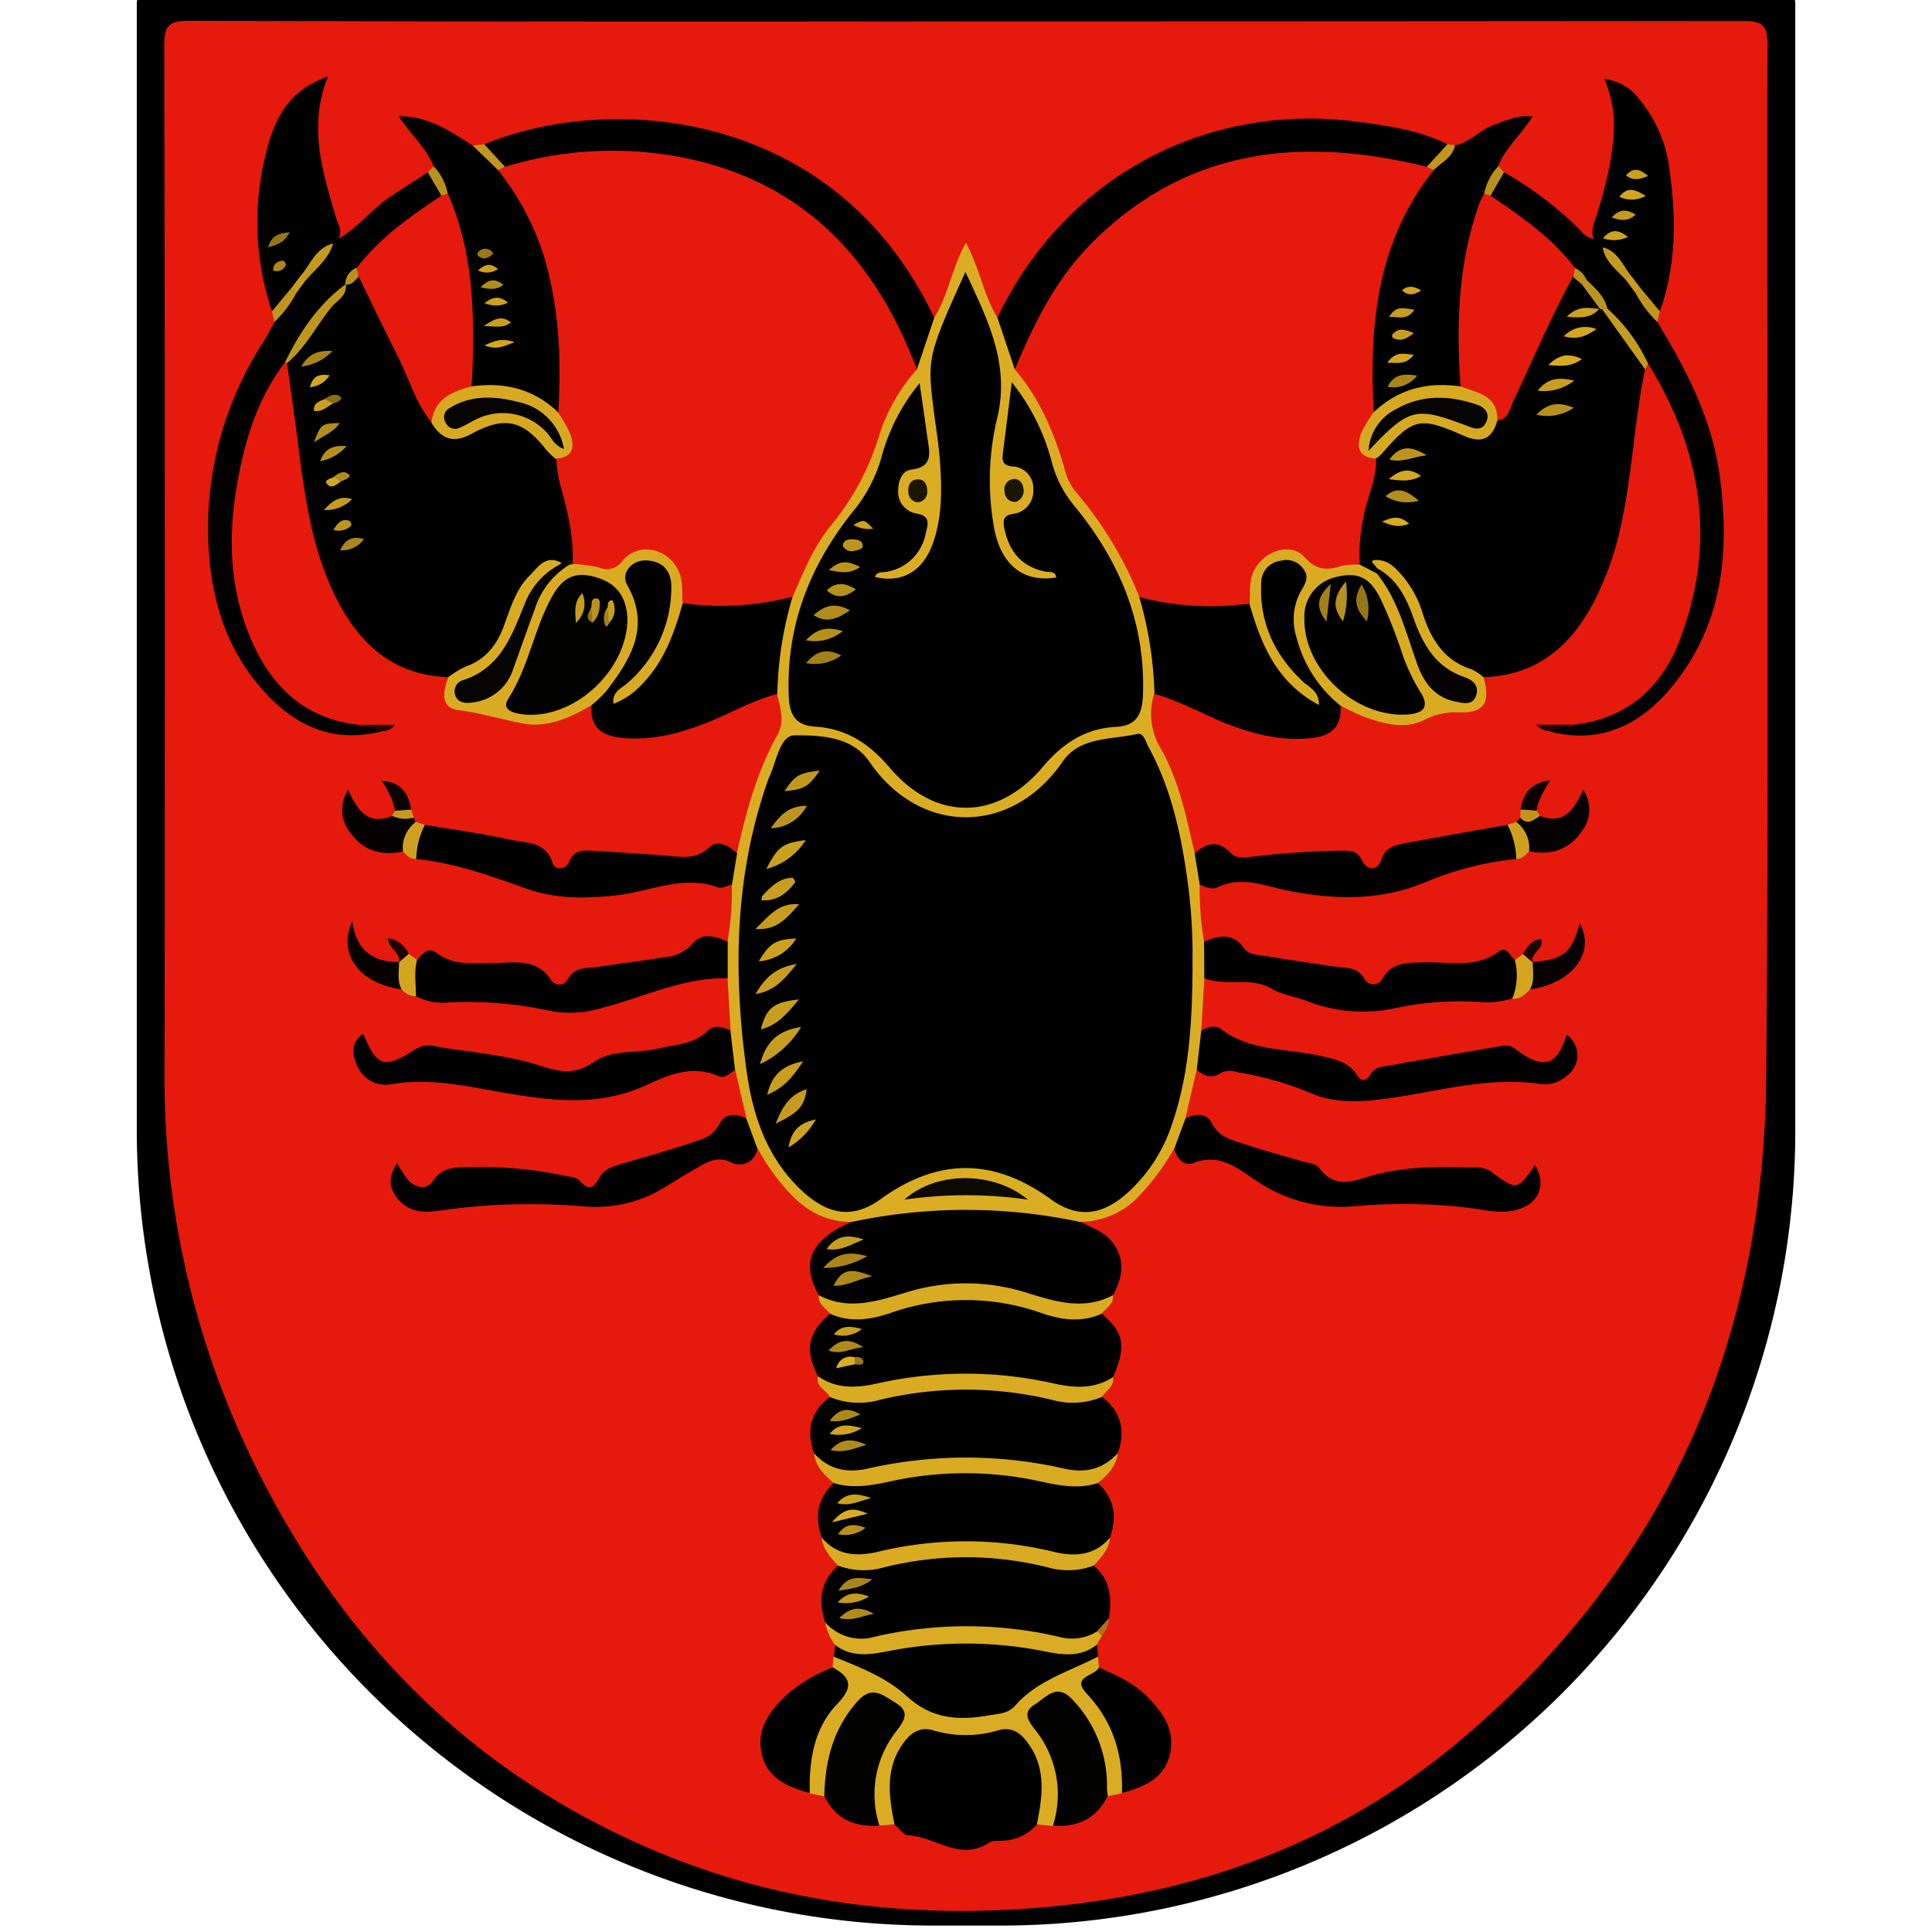 <svg id="Layer_1" data-name="Layer 1" xmlns="http://www.w3.org/2000/svg" viewBox="0 0 300 300"><defs><style>.cls-1{fill:#e5190c;}.cls-2{fill:#dbad23;}.cls-3{fill:#010000;}.cls-4{fill:#daac23;}.cls-5{fill:#d9ab22;}.cls-6{fill:#010100;}.cls-7{fill:#d8ab22;}.cls-8{fill:#d9ac23;}.cls-9{fill:#050100;}.cls-10{fill:#040100;}.cls-11{fill:#060100;}.cls-12{fill:#be971e;}.cls-13{fill:#d4a521;}.cls-14{fill:#c59c1f;}.cls-15{fill:#cfa020;}.cls-16{fill:#0a0100;}.cls-17{fill:#c1941e;}.cls-18{fill:#c0961e;}.cls-19{fill:#b8911d;}.cls-20{fill:#1c0602;}.cls-21{fill:#c4941e;}.cls-22{fill:#c5991f;}.cls-23{fill:#260402;}.cls-24{fill:#b07118;}.cls-25{fill:#d7a922;}.cls-26{fill:#050401;}.cls-27{fill:#b38d1c;}.cls-28{fill:#a8851b;}.cls-29{fill:#aa861b;}.cls-30{fill:#b6901d;}.cls-31{fill:#c49b1f;}.cls-32{fill:#c99f20;}.cls-33{fill:#bd961e;}.cls-34{fill:#d1a621;}.cls-35{fill:#ba911d;}.cls-36{fill:#b18c1c;}.cls-37{fill:#d0a521;}.cls-38{fill:#8a6d16;}.cls-39{fill:#040301;}.cls-40{fill:#bd951e;}.cls-41{fill:#c89e20;}.cls-42{fill:#b7911d;}.cls-43{fill:#bc951e;}.cls-44{fill:#b48f1d;}.cls-45{fill:#d7aa22;}.cls-46{fill:#d5a822;}.cls-47{fill:#d2a621;}.cls-48{fill:#cba120;}.cls-49{fill:#ba901d;}.cls-50{fill:#0b0902;}.cls-51{fill:#1b1504;}.cls-52{fill:#a9851b;}.cls-53{fill:#ad891c;}.cls-54{fill:#ae8a1c;}.cls-55{fill:#daad23;}.cls-56{fill:#957618;}.cls-57{fill:#af8a1c;}.cls-58{fill:#d0a421;}.cls-59{fill:#c79d20;}.cls-60{fill:#cea321;}.cls-61{fill:#b28d1c;}.cls-62{fill:#ca9f20;}.cls-63{fill:#987918;}.cls-64{fill:#cca120;}.cls-65{fill:#caa020;}.cls-66{fill:#a9861b;}.cls-67{fill:#c2991f;}.cls-68{fill:#c69d1f;}.cls-69{fill:#c39a1f;}.cls-70{fill:#c69d20;}.cls-71{fill:#967618;}.cls-72{fill:#ab871b;}.cls-73{fill:#cca220;}.cls-74{fill:#c49a1f;}.cls-75{fill:#c79e20;}.cls-76{fill:#a3811a;}.cls-77{fill:#a2801a;}.cls-78{fill:#967718;}.cls-79{fill:#c79d1f;}.cls-80{fill:#b9921d;}.cls-81{fill:#927317;}</style></defs><path d="M22.23-.6H277.77a1,1,0,0,1,1,1V175.65A123.39,123.39,0,0,1,155.37,299H144.86A123.62,123.62,0,0,1,21.24,175.42V.4a1,1,0,0,1,1-1Z"/><path class="cls-1" d="M149.9,3.32q60.43,0,120.85-.06c2.83,0,3.7.62,3.69,3.61-.1,53.45.26,106.92-.18,160.37-.33,41.79-16,77-48.49,103.81-18.38,15.18-39.93,23-63.62,25.11C141,298,120.56,295.49,101,287.09c-29.53-12.69-50-34.53-63.26-63.47a135.47,135.47,0,0,1-12.19-57.18Q25.66,86.73,25.51,7c0-3.15.86-3.77,3.87-3.77Q89.64,3.42,149.9,3.32Z"/><path d="M69.62,105.15c-8.49-.3-13.79-5.09-17.43-12.3-4-8-5-16.76-6.11-25.47-.48-3.67-1-7.33-1.52-11,0-1.92,1.24-3.32,2.38-4.64,2.13-2.44,3.92-5.13,5.83-7.73a2.2,2.2,0,0,1,.64-.65c.89-.31,1.57-1.16,2.63-1,1.71.39,2.19,1.86,2.78,3.21,2.61,5.92,5.77,11.59,8,17.67.22.59.8,1,1.08,1.57.57,2,1.86,2.92,3.76,1.9,7.17-3.84,11.54-1.62,15.4,4.33,1.7,5.18,4.12,10.25,2.59,16a2.51,2.51,0,0,1-.52.91,2.26,2.26,0,0,1-1.39.53C84,88,82.37,89.75,80.28,94.75c-.89,2.13-1.51,4.42-3,6.21A10.59,10.59,0,0,1,69.62,105.15Z"/><path d="M255.44,57.35c-1.75,8.39-2,17-4,25.37a46.7,46.7,0,0,1-3.92,10.7c-3.63,6.94-8.92,11.48-17.14,11.73a11.07,11.07,0,0,1-9.24-6.84c-1.17-2.68-2-5.53-3.78-7.93-.9-1.19-1.81-1.69-3.21-1a2.45,2.45,0,0,1-1,.19c-1.23-.27-2.39-.63-2.83-2-1.57-5.84.69-11.09,2.52-16.4,2.39-3.65,5.08-6.77,10.09-6.33a11.37,11.37,0,0,1,3.9,1.21c3.35,1.55,3.35,1.55,5.15-1.54a7.56,7.56,0,0,0,1.87-3.26c2.32-5.58,5.23-10.89,7.61-16.45.51-1.17,1.18-2.29,2.67-2.45.9,0,1.45.68,2.1,1.15.92,1.33,2.85,2.17,2.09,4.32a1.64,1.64,0,0,1-1.11.52,1.58,1.58,0,0,0,1.09-.51,1.39,1.39,0,0,1,.84-.21C252.07,50.34,254.65,53.27,255.44,57.35Z"/><path class="cls-2" d="M145.08,49.31c2.17-3.48,2.73-7.67,4.9-11.63,2.16,4,2.74,8.14,4.9,11.63,1.87.15,2.3,1.62,2.68,3,.32,1.21.33,2.5,1,3.59a49.31,49.31,0,0,1,8.3,16.73c.57,2.11,2.18,3.61,3.41,5.33,3.27,4.59,6.63,9.13,7.76,14.84,2,3.63,2.11,7.66,2.54,11.63a3,3,0,0,1-1.34,3.28,10.43,10.43,0,0,0,1,8.51c2.86,5,4,10.67,5.28,16.25,2.17,1.3,1.71,3,.78,4.83a46.32,46.32,0,0,0,.68,8.88c1.93,1.87,1.9,3.76.05,5.67-.16,2.72-.32,5.43-.49,8.15,1.69,2.68,1.57,3.75-.7,6.07-.58,2.52-1.17,5-1.75,7.56,1,2.13.78,3.82-1.72,4.66a37.59,37.59,0,0,1-5.69,7.64,12.58,12.58,0,0,1-8.85,3.79c-1,1.32-2.38,1.15-3.77,1-2.11-.28-4.22-.56-6.3-.92-7.25-1.28-14.37-.11-21.52.86-1.48.21-3,.51-4.09-.91-5.92-.06-9.41-3.85-12.51-8.2-.74-1-1.36-2.15-2-3.22-2.49-.85-2.71-2.54-1.72-4.67-.58-2.52-1.17-5.05-1.75-7.57-2.26-2.31-2.39-3.37-.71-6.06l-.48-8.15c-1.84-1.91-1.87-3.79,0-5.67a47.13,47.13,0,0,0,.67-8.88c-.91-1.8-1.38-3.54.79-4.84,1.4-6.43,3.14-12.73,6.37-18.54,1.07-2,.32-4.14-.13-6.21a3,3,0,0,1-1.34-3.29c.43-4,.57-8,2.55-11.63,1.11-5.67,4.37-10.24,7.72-14.72A24.69,24.69,0,0,0,134,69.8c1.42-5.15,4.22-9.63,7.39-13.88.7-1.09.7-2.38,1-3.58C142.79,50.92,143.22,49.46,145.08,49.31Z"/><path d="M132.14,189.77a84.81,84.81,0,0,1,35.68,0c1.86.92,3.87,1.58,5.13,3.42,1.84,2.68,1.3,5.3-.13,7.92-2.18,2.65-5,2.82-8.1,2.21-5-1-9.72-2.95-14.9-2.91s-9.72,1.94-14.58,2.91c-3.08.61-5.92.44-8.1-2.21C124.33,196,125.82,192.58,132.14,189.77Z"/><path d="M171.05,204c3.49,2.91,3.88,5.05,1.79,9.81-2.43,3.36-5.91,2.81-9.24,2.28-5-.8-9.91-1.83-15-1.64a106.14,106.14,0,0,0-12.42,1.67c-3.31.51-6.81,1-9.17-2.42-2.08-4.12-1.56-6.79,1.88-9.7,1.62-1.42,3.46,0,5.18-.4,2.67-.59,5.33-1.22,8-2a28.55,28.55,0,0,1,15.87,0c3.92,1.07,7.82,2.6,12.05,1.81C170.38,203.34,170.74,203.7,171.05,204Z"/><path d="M123.06,92.67a58.08,58.08,0,0,0-2.37,15.09c-3.91,1-7.41,3.1-11.15,4.55-4.18,1.63-8.44,2.73-13,2.26-3.1-.33-5-1.68-4.68-5.08-.29-1.44.88-2.07,1.66-2.87A17,17,0,0,0,98,97a6.47,6.47,0,0,0-1-4.85,3.54,3.54,0,0,1,.3-4.9,3.76,3.76,0,0,1,4.36-1c1.8.76,3.33,1.77,3.45,4.09a21.17,21.17,0,0,1-4.88,14.21c2-2.08,3.35-5.48,4.45-9,.36-1.14.41-2.33,1.87-2.62,4.87-1.15,9.92-.11,14.78-1.3A1.72,1.72,0,0,1,123.06,92.67Z"/><path d="M179.27,107.76a59.38,59.38,0,0,0-2.37-15.09,1.74,1.74,0,0,1,1.8-1c4.84,1.17,9.85.18,14.68,1.26,1.4.26,1.66,1.31,2,2.53a23.25,23.25,0,0,0,4.55,9.2c-3-3.92-5.28-8.54-4.93-14.11a4.69,4.69,0,0,1,6.57-4.1c2.06,1,2.89,2.91,1.83,5-3,5.85-.57,10.55,2.91,15.1.72,1,2.21,1.47,1.84,3.08.23,3.39-1.66,4.73-4.74,5-4.55.45-8.8-.65-13-2.28C186.66,110.85,183.16,108.81,179.27,107.76Z"/><path d="M171.12,216.91c3,2.3,3.65,5.25,2.46,8.73-2.4,3.64-4.16,4.49-8.19,3.63a72.74,72.74,0,0,0-30.81,0c-4,.86-5.77,0-8.19-3.62-1.21-3.48-.55-6.44,2.45-8.73.15-.16.31-.43.46-.42,7,.27,13.71-2.13,20.68-2.07a69,69,0,0,1,10.35,1.13c2.8.45,5.59,1.15,8.47.77C169.66,216.21,170.5,216.11,171.12,216.91Z"/><path d="M225.94,22.57c2.34-.47,3.9-2.44,6.1-3.2,1.83-.63,3.59-1.56,5.92-1.28-1.75,2.84-4.2,4.84-5.33,7.71.09,2-1.18,3.6-1.5,5.47-.33,3.07-1.48,5.94-2,9A74.83,74.83,0,0,0,228,54.72c0,1.89.21,3.83-.88,5.55-.78.95-1.88.85-2.89.77a12.5,12.5,0,0,0-8.8,2.45c-.73.56-1.54,1.14-2.58.66a3.09,3.09,0,0,1-1.19-2.8c-.51-10.78.76-21.2,6.18-30.79a13.58,13.58,0,0,1,3.6-4.39A42.8,42.8,0,0,1,225.94,22.57Z"/><path d="M67.33,25.81c-1.16-2.87-3.54-4.92-5.43-7.77,4.74,0,8.08,2.39,11.5,4.57,2.09.62,3.47,2.23,5.07,3.55,4.26,3.73,6.1,8.85,7.65,14A59.88,59.88,0,0,1,88.29,60.9c-.06,1.15,0,2.36-1.1,3.18a2,2,0,0,1-2.31-.37A12.73,12.73,0,0,0,75.23,61a2.67,2.67,0,0,1-2.33-.65,4.67,4.67,0,0,1-.91-3,87.49,87.49,0,0,0-3.16-26.11C68.51,29.41,67.25,27.8,67.33,25.81Z"/><path d="M170.48,230.28c2.58,2.39,3,5.27,1.88,8.47-2.11,3.77-5.32,4.35-9.23,3.4a54.92,54.92,0,0,0-26.33,0c-3.91,1-7.11.32-9.22-3.43-1.07-3.2-.68-6.07,1.91-8.44,3-1.33,6.28-1.06,9.42-1.7,9-1.86,17.93-1.17,26.78.87C167.29,229.83,169.15,228.64,170.48,230.28Z"/><path d="M128.14,251.91c-1.11-3.34-.77-6.34,2-8.8,2.25-1.54,4.85-.41,7.31-1a51.14,51.14,0,0,1,26,.21c2.14.57,4.44-.76,6.39.82,2.66,2.2,2.83,5.11,2.33,8.2a8.18,8.18,0,0,1-2.07,3,6.35,6.35,0,0,1-5.66,1.17A75.75,75.75,0,0,0,144.84,254a57.83,57.83,0,0,0-9.07,1.42C132.17,256.16,129.81,255,128.14,251.91Z"/><path d="M157.57,57.32q-1.35-4-2.69-8C165.19,27.7,187,15.83,210.67,18.89c4.83.62,9.65,1.31,14.09,3.51,0,2.25-2,2.9-3.28,4.12-2,.93-4-.1-5.91-.41-13.63-2.12-26.68-1.26-38.39,7.11a46.36,46.36,0,0,0-16.3,20.35C160.24,55.12,160,57.25,157.57,57.32Z"/><path d="M145.08,49.31l-2.69,8c-2.69-.21-2.78-2.62-3.54-4.34a45.63,45.63,0,0,0-25-24.61c-10.07-4.17-20.5-3.82-31-2-1.43.24-2.85,1-4.34.19-1.31-1.22-3.32-1.87-3.33-4.14,19.43-8,52-5.28,67.84,23C143.77,46.65,144.4,48,145.08,49.31Z"/><path class="cls-3" d="M244.39,112.52c8-.85,13.44-5.59,16.24-12.64,6-15.14,3.8-29.69-4.71-43.4-2.56-2.44-4.09-5.7-6.49-8.26-1.14-1.46-2-3.14-3.43-4.37-.73-.69-1.31-1.59-2.43-1.75-3.89-3.17-7.31-6.91-11.58-9.65a2.38,2.38,0,0,1-.93-2.52c.68-1.18.59-2.95,2.49-3.17a55.06,55.06,0,0,1,11.14,8.31c.83.76,1.46,1.85,2.76,2a2.49,2.49,0,0,1,2,.89,30.59,30.59,0,0,0,3.8,4.9A23.29,23.29,0,0,1,254.87,45,11.21,11.21,0,0,1,257.35,50c4.55,7.45,8.52,15.17,9.7,24,1.6,12,.41,23.38-7.75,33-4.84,5.69-11,8.61-18.67,6.57C241.46,111.65,243.28,113.4,244.39,112.52Z"/><path class="cls-3" d="M52.56,37.06c3.14-1.76,5.3-4.75,8.3-6.7l5.56-3.61c1.88.22,1.79,2,2.48,3.15A2.37,2.37,0,0,1,68,32.44C63.71,35.17,60.3,39,56.36,42.1c-1.28.22-1.87,1.33-2.74,2.09l.08-.08c-3.5,3.79-6.26,8.16-9.46,12.18C40,61.81,38.05,68.27,36.85,75c-1.39,7.74-1.26,15.48,1.57,22.89,3,7.89,8.17,13.59,17.16,14.65,1.11.87,2.93-.86,3.76,1-7.71,2-13.76-.93-18.68-6.56C34,99.37,32.09,90.12,32.33,80.32a53.17,53.17,0,0,1,8.58-27.25c.61-1,1.13-2,1.7-3A11.14,11.14,0,0,1,45.1,45a19.77,19.77,0,0,1,1.57-2.1,45.06,45.06,0,0,0,4.64-5.75A1,1,0,0,1,52.56,37.06Z"/><path d="M161,283.29a7.31,7.31,0,0,1-5.24,2.53c-.73.08-1.62-.07-2.16.29-4.49,3-8.34-.91-12.53-1.12-.76,0-1.46-1.11-2.19-1.7-2.49-2.32-2.69-7.76-.44-11.71,2.61-4.57,3.15-4.74,8.35-3.76a16.34,16.34,0,0,0,6.92-.17c4.1-1,4.64-.67,7.05,2.87,2.24,3.28,2.5,6.84,1.92,10.61A3.15,3.15,0,0,1,161,283.29Z"/><path class="cls-3" d="M185.83,166.12c.24-2,.47-4.05.7-6.07,1-.58,2.21-.93,3-.3,4.68,3.6,10.43,3,15.71,4.26,2.08.48,4.15.88,5.43,2.87.75,1.17,1.55,1,2.17-.11a2.43,2.43,0,0,1,1.83-1.12q9.38-1.69,18.78-3.29a2.56,2.56,0,0,1,2,.64c4.26,3.16,6.27,2.53,7.82-2.33a3.9,3.9,0,0,1-.05,6.42,5.05,5.05,0,0,1-3.85,1.26c-8.73-1.36-17.05,1.49-25.54,2.42-3.69.41-7.15.4-10.57-1.15a49.38,49.38,0,0,0-11-3.1,3.34,3.34,0,0,0-2.75.12C188.21,167.55,187,167.11,185.83,166.12Z"/><path class="cls-3" d="M113.42,160.05c.24,2,.47,4,.71,6.06-.77.55-1.59,1.41-2.56,1-3.94-1.81-7.78-.22-11,1.29-7.57,3.56-15,2.51-22.71,1.21-5.63-1-11.23-2.24-17-1.27a4.8,4.8,0,0,1-5.46-3c-.74-1.74-.9-3.5,1-4.8,2.21,5.21,3.27,5.51,8.3,2.27a3.93,3.93,0,0,1,3.06-.3c5.44.91,11,1.32,16.23,3,3.28,1.08,5.38,1.33,8.38-.7,2.74-1.85,6.58-1.23,9.88-2,2.62-.64,5.46-.61,7.63-2.73C110.82,159.09,112.22,159.4,113.42,160.05Z"/><path class="cls-3" d="M182.36,178.34c.57-1.55,1.14-3.11,1.72-4.66,1.48-.8,3.25-.86,4,.58,1.17,2.38,3.3,2.79,5.34,3.46,2.81.93,5.68,1.68,8.52,2.54,1,.31,2.4.41,2.92,1.11,2.46,3.35,5.2,2,8.26,1.15,5-1.37,10.27-1.44,15.48-1.23a4.49,4.49,0,0,1,2.75.52c4.2,3.1,4.21,3.09,7-.89,1.84,3.07.62,6-2.82,6.93-2.47.68-4.88.05-7.26-.28a86.27,86.27,0,0,0-18.1-.25,23.32,23.32,0,0,1-14.51-3.6c-3.1-1.93-5.95-4.85-10.34-3.13C183.85,181.14,182.71,179.9,182.36,178.34Z"/><path class="cls-3" d="M115.88,173.68c.58,1.56,1.15,3.11,1.72,4.67a2.79,2.79,0,0,1-4.16,2.09c-1.9-.83-3.27-.22-4.74.63-1.84,1.07-3.65,2.16-5.46,3.27a20.37,20.37,0,0,1-12.44,3,98.73,98.73,0,0,0-22.53.64c-2,.32-4.14.32-5.75-1.09-1.89-1.65-2.62-3.7-.86-6.27a21.05,21.05,0,0,0,1.64,2.53c1.16,1.3,2.94,1.69,3.87.31,1.71-2.57,4.09-2.17,6.46-2.23a61.17,61.17,0,0,1,13.9,1.31c.83.17,1.89.21,2.39.73,1.43,1.51,2.12,1.48,3.17-.46.81-1.49,2.74-1.87,4.37-2.36,3.45-1,6.91-2,10.34-3.14,1.56-.5,3-1,3.92-2.81C112.51,172.88,114.26,172.83,115.88,173.68Z"/><path class="cls-3" d="M113,146.23c0,1.89,0,3.78,0,5.67-7.65-.16-14.37,3.62-21.62,5.11a16.75,16.75,0,0,1-6.65-.19,60.29,60.29,0,0,0-14.86-1.18,9.09,9.09,0,0,1-5.25-.94c-1.39-1.93-2.28-3.85.18-5.66.83-.92,1.57-2.15,3.08-1,2.71,2,5.82,1.49,8.88,1.49s6.62-.82,8.83,2.69a1.48,1.48,0,0,0,2.47,0c1.11-2.23,3.14-1.82,4.93-2.1,3.46-.54,6.93-.93,10.38-1.52a6.26,6.26,0,0,0,4.11-2C108.94,144.76,111.07,145.32,113,146.23Z"/><path class="cls-3" d="M187,151.9c0-1.89,0-3.78-.05-5.67,2.3-1,4.52-1.41,6.22,1,.74,1,1.87,1,2.85,1.14,3.65.64,7.33,1.11,11,1.7,1.79.28,3.78-.1,4.94,2.09a1.56,1.56,0,0,0,2.69-.18c1.5-2.65,4-2.46,6.38-2.54,4-.14,8.05,1,11.7-1.69,1.28-.93,1.7.74,2.48,1.28,2.12,2.2,2,3.33-.4,6a12.73,12.73,0,0,1-5,.56,48.19,48.19,0,0,0-13,.92,23.89,23.89,0,0,1-14-1.12c-1.78-.68-3.79-.92-5.38-1.88C194.11,151.58,190.35,153.22,187,151.9Z"/><path class="cls-3" d="M114.45,132.51c-.26,1.61-.52,3.23-.79,4.84-.71.17-1.54.66-2.12.45-5.47-2-10.55.64-15.79,1.22-4.77.53-9.43.61-14.08-1.05-5.55-2-11.12-4-17.07-4.59-1.48-2.55-1.24-3.49,1.36-5.3,4.5.76,9,1.36,13.48,2.35,2.38.52,5.35.21,6.38,3.62.37,1.2,2.09.92,2.53-.19.81-2.06,2.37-1.82,3.93-1.74,3.49.19,7,.47,10.47.68,2.56.15,5.1.93,7.45-1.27C111.5,130.32,113.21,131.34,114.45,132.51Z"/><path class="cls-3" d="M186.29,137.35l-.78-4.82c1.82-1.7,3.69-2.08,5.55-.12,1,1,2.14.72,3.28.63a138.66,138.66,0,0,1,14-.95c1.27,0,2.38-.06,3.13,1.48s2.39,1.83,3-.07,2.08-2.25,3.59-2.54c5.31-1,10.64-1.93,16-2.88,2.61,1.8,2.86,2.75,1.37,5.3A49.28,49.28,0,0,0,221.3,137c-7.07,2.93-14.16,2.73-21.47,1.27-3.51-.71-7.07-2.31-10.78-.49C188.21,138.19,187.18,137.75,186.29,137.35Z"/><path class="cls-4" d="M161,283.29c.88-4.41,1.53-8.77-1.49-12.77-1.2-1.6-2.52-2.41-4.56-1.82a17.61,17.61,0,0,1-10,0c-2-.59-3.36.22-4.57,1.82-3,4-2.37,8.35-1.48,12.77l-2.46.19c-3.42-2.76-1.93-6.36-1.53-9.68a12.9,12.9,0,0,1,2.37-5.18c.73-1.15,1.23-2.4-.19-3.36s-2.61-.26-3.55,1a17,17,0,0,0-3.82,9.62c-.06,1.23.28,2.91-1.79,3.05l-2.21-.47a4.68,4.68,0,0,1-1.38-4.3c.45-3.15,1.17-6.28,3.16-8.79a8.05,8.05,0,0,0,1.79-6.41l.12-1.7a1.77,1.77,0,0,1,2.31-.32c3.86,2.3,8.4,3.2,11.83,6.52,3,2.92,10.5,2.43,13.57-.57,3.32-3.25,7.89-3.91,11.67-6.15.61-.36,1.22.09,1.71.52l.13,1.7a10.51,10.51,0,0,0,2.28,7.21c1.68,2.18,2.2,5,2.64,7.67a4.81,4.81,0,0,1-1.35,4.62l-2.21.47c-2.07-.14-1.72-1.82-1.79-3.05a16.9,16.9,0,0,0-3.63-9.36c-1-1.31-2.12-2.3-3.73-1.21s-.81,2.43,0,3.62a16.87,16.87,0,0,1,2.69,10.61,4.51,4.51,0,0,1-2,4Z"/><path d="M170.52,257.22c-4.43,2.32-9.45,3.69-12.9,7.63-1.15,1.31-2.64,1.25-4,1.5-4.69.84-8.89.65-12.86-3-3.08-2.85-7.29-4.49-11.29-6.1.07-.61.15-1.22.23-1.83,7.28.83,14.3-2,21.6-1.48,3.59.27,7.19.29,10.68,1.2,2.79.73,5.57.2,8.36.28Z"/><path class="cls-3" d="M52.56,37.06l-.83.75c-1.86,1.46-2.95,3.6-4.61,5.24-.61.64-.95,1.47-1.53,2.13-1.26.9-1.32,3.09-3.36,3.16A43.37,43.37,0,0,1,41.79,22c1.29-4.43,3.7-8.27,9.12-10.1-3.11,7.84-.79,14.8,1.23,21.8C52.45,34.8,53.26,35.85,52.56,37.06Z"/><path class="cls-3" d="M248.86,38.41l-1.4-1.36c-.51-1.31.11-2.48.48-3.68,1.51-4.87,2.77-9.8,2.68-14.95a19.71,19.71,0,0,0-1.49-6.16,7.93,7.93,0,0,1,5.43,3.16,21.09,21.09,0,0,1,4.72,11.27c1,7.32,1,14.58-1.54,21.65-2.05-.07-2.11-2.27-3.37-3.17-.59-.65-.92-1.49-1.54-2.12C251.32,41.66,250.47,39.71,248.86,38.41Z"/><path class="cls-5" d="M208.11,109.54A19.88,19.88,0,0,1,201.33,99a9.14,9.14,0,0,1,.61-7.1c.73-1.25,1.49-2.33.32-3.71a3.18,3.18,0,0,0-3.41-1.11,3.4,3.4,0,0,0-3,3.24c-.35,6.23,2,11.34,6.52,15.56.94.89,2.44,1.36,2.45,3.6-6.63-3.53-9-9.45-10.83-15.79-2.5-3.15-.75-8.2,3.21-9.31,2.12-.6,12.2,1.78,13.92,3.27L213.7,89c3.27,1.95,4.19,5.43,5.44,8.64a38.57,38.57,0,0,0,3.28,6.86c.81,1.28,1.71,2.43,3.73,2.14-5.27-2.26-6.32-7.26-8.08-11.8-1-2.52-2.72-4.54-4.31-6.66-.13-.45-1.59-1.29.16-1.22s2.84,1.3,3.89,2.5a16.41,16.41,0,0,1,3.12,5.82c1.29,4,3.29,7.28,7.58,8.65a8.06,8.06,0,0,1,1.83,1.21c1.2,4,.11,5.67-4,5.47a10.45,10.45,0,0,0-5.31,1.25c-3,1.44-6.2.52-9.21-.56A37,37,0,0,1,208.11,109.54Z"/><path class="cls-5" d="M106,93.72c-1.28,4.51-2.82,8.89-6.16,12.37a11.84,11.84,0,0,1-4.57,3.2c-.29-1.83,1.17-2.36,2.09-3.17a19.6,19.6,0,0,0,6.88-14.79c.07-2.65-1.29-4.23-4-4.31C98,87,96.39,89.08,97.37,90.8c3.71,6.47.58,11.54-3.21,16.49a19.91,19.91,0,0,1-2.29,2.2c-3.33,2-7,3.6-10.8,2.83-3.3-.65-6.52-1.62-9.92-2.06-2.88-.37-2.31-3-1.53-5.11a14.51,14.51,0,0,1,2.69-1.65c3.2-1.12,4.93-3.49,6-6.51,1-2.69,1.82-5.51,3.9-7.58,1.3-1.3,2.52-3.38,5-2A23,23,0,0,0,80.69,98.1c-1.09,3.68-3,6.74-7.54,8.45,3-.06,3.1-.08,4.21-1.76a31.49,31.49,0,0,0,3.44-7.13,25.9,25.9,0,0,1,3.54-7.07,7.51,7.51,0,0,1,4.29-3l.22.08c.2-.24.39-.68.62-.69,4.19-.12,7.75-3,12-2.72a5.71,5.71,0,0,1,5.19,4C107.46,90.2,108,92.14,106,93.72Z"/><path class="cls-6" d="M163.5,283.48a16,16,0,0,0-2.86-15c-1.16-1.5-1.79-2.69.09-3.84,1.72-1.06,3.3-3.31,5.69-.84a19.28,19.28,0,0,1,5.47,13.81c0,.42.08.84.12,1.26C170.24,282.4,167.32,283.77,163.5,283.48Z"/><path class="cls-6" d="M128,278.89c.11-5.43,1.36-10.39,5.1-14.65,2.32-2.64,4-1,6,.19,2.21,1.37,1.38,2.68.12,4.33a15.87,15.87,0,0,0-2.67,14.71C132.64,283.77,129.72,282.4,128,278.89Z"/><path class="cls-3" d="M129.31,258.92c2.84,1.54,3.22,3.05.74,5.62-3.66,3.79-4.43,8.76-4.31,13.88-3.33-.94-6.56-2.2-7.44-6-.93-4,1.27-6.84,4-9.39A24.21,24.21,0,0,1,129.31,258.92Z"/><path class="cls-3" d="M174.22,278.42c.2-5.85-1.35-11.05-5.45-15.41-2.55-2.71,1.25-2.72,1.88-4.09,2.59,1.17,5.2,2.3,7.28,4.33,2.58,2.52,4.64,5.36,3.73,9.18S177.56,277.48,174.22,278.42Z"/><path class="cls-7" d="M171.12,216.91a11.83,11.83,0,0,1-7.78.46,57.05,57.05,0,0,0-26.72,0,11.82,11.82,0,0,1-7.78-.45c-.51-1.13-2.25-1.56-1.81-3.22,2.85,2,5.95,1.84,9.15,1.13a62.51,62.51,0,0,1,27.49,0c3.19.71,6.28.88,9.17-1C173.08,215.29,171.73,215.9,171.12,216.91Z"/><path class="cls-7" d="M171.05,204c-3.1,1.41-6.26.95-9.28-.09a35.21,35.21,0,0,0-23.58,0c-3,1-6.18,1.51-9.28.09-.7-.9-1.91-1.48-1.77-2.89,4.45,2.38,8.89,1,13.2-.31a31.31,31.31,0,0,1,19.29,0c4.3,1.34,8.74,2.69,13.19.31C173,202.52,171.74,203.1,171.05,204Z"/><path class="cls-7" d="M170.48,230.28c-3.75,1.24-7.39,0-11-.66a54,54,0,0,0-21.5.47c-2.83.6-5.64,1.08-8.49.2-1.51-1.23-2.84-2.58-3.1-4.64,2.29,2.5,5,3.13,8.34,2.39a68.9,68.9,0,0,1,30.51,0c3.3.75,6,.11,8.34-2.4C173.31,227.7,172,229.05,170.48,230.28Z"/><path class="cls-5" d="M169.83,243.11a11.47,11.47,0,0,1-7.14.27,52.19,52.19,0,0,0-25.42,0,11.47,11.47,0,0,1-7.14-.27c-1.15-1.29-2.36-2.54-2.55-4.38,2.35,2.8,5.37,3,8.66,2.25a58,58,0,0,1,27.45,0c3.29.78,6.31.56,8.67-2.23C172.19,240.59,171,241.82,169.83,243.11Z"/><path class="cls-8" d="M170.3,255.4c-2.52,2-5.37,1.58-8.19,1a62.68,62.68,0,0,0-24.26,0c-2.82.55-5.67,1-8.19-1a8,8,0,0,1-1.52-3.49,7.45,7.45,0,0,0,7.77,2.22,63.28,63.28,0,0,1,28.68.07,7.32,7.32,0,0,0,5.78-.89c.6-.12.9.06.71.72Z"/><path class="cls-9" d="M64.26,127l.26.68c-.29,1.68-.44,3.41-2,4.56-3.28.67-6.1-.13-8.09-2.9a5.7,5.7,0,0,1-.37-6.71c1.41,3.16,3,5.56,6.76,4.1C62,126.31,63.2,125.9,64.26,127Z"/><path class="cls-10" d="M235.44,127.63l.63-.64a4.21,4.21,0,0,1,3.06-.29c3.61,1.38,5.26-.83,6.7-4.07a5.46,5.46,0,0,1-.12,6.32c-2,3-4.85,3.92-8.31,3.23C235.89,131,235.73,129.31,235.44,127.63Z"/><path class="cls-11" d="M62.36,153.63c-6.51-.9-10-5.43-7.67-10.6.6,4.48,3.15,6.39,7.27,6.35C63.57,150.66,63.49,152.1,62.36,153.63Z"/><path class="cls-11" d="M238,149.38c4.83-.41,6-1.35,7.3-6,2.49,4.53-1.13,9.33-7.71,10.24C236.48,152.09,236.39,150.65,238,149.38Z"/><path class="cls-12" d="M44.24,56.29c2.3-4.72,5.15-9,9.46-12.18.27,1.8-1.38,2.55-2.23,3.59-2.34,2.87-4,6.31-6.91,8.69A1.19,1.19,0,0,0,44.24,56.29Z"/><path class="cls-13" d="M238,149.38c0,1.43.33,2.89-.41,4.25-.76.78-1.52,1.58-2.77,1.44a9.52,9.52,0,0,0,.4-6l1.27-.92c1-.09,1.08.83,1.54,1.33Z"/><path class="cls-13" d="M62.36,153.63c-.73-1.36-.38-2.82-.4-4.25l0,.07c.47-.5.57-1.42,1.54-1.33l1.26.92c-.5,1.87-.15,3.77-.17,5.66A3,3,0,0,1,62.36,153.63Z"/><path class="cls-14" d="M249.6,47.93a26.12,26.12,0,0,1,6.32,8.55l-.48.87L248.76,48A.54.54,0,0,1,249.6,47.93Z"/><path class="cls-15" d="M235.44,127.63a5.07,5.07,0,0,1,2,4.55c-.57.59-1.1,1.25-2,1.2a11.91,11.91,0,0,0-1.36-5.3Z"/><path class="cls-15" d="M62.56,132.19a5.06,5.06,0,0,1,2-4.56l1.44.45a11.66,11.66,0,0,0-1.36,5.3C63.65,133.43,63.13,132.77,62.56,132.19Z"/><path class="cls-16" d="M61.36,125.89a12.14,12.14,0,0,0-2.07-4.62c3.13.16,4.11,2,4.56,4.44A1.69,1.69,0,0,1,61.36,125.89Z"/><path class="cls-16" d="M236.11,125.7c.4-2.34,1.4-4.11,4.58-4.53-1,1.73-1.9,3.09-2.08,4.71A1.65,1.65,0,0,1,236.11,125.7Z"/><path class="cls-17" d="M254.66,44.64l3.08,3.7L257.35,50a17.55,17.55,0,0,1-3.43-4.59A.91.91,0,0,1,254.66,44.64Z"/><path class="cls-17" d="M42.23,48.34l3.07-3.69a.91.91,0,0,1,.75.79A17.36,17.36,0,0,1,42.61,50C42.48,49.47,42.36,48.9,42.23,48.34Z"/><path class="cls-18" d="M75.2,22.4l3.22,3.5c0,.88-.54.75-1.1.5q-1.95-1.91-3.92-3.79Z"/><path class="cls-18" d="M221.55,25.9l3.21-3.5,1.18.17c-.39,1.89-2.1,2.65-3.31,3.83C222.08,26.65,221.58,26.78,221.55,25.9Z"/><path class="cls-19" d="M68.54,30.38c-.71-1.21-1.42-2.42-2.12-3.63l.91-.94a8.37,8.37,0,0,1,2.19,4.25A.72.72,0,0,1,68.54,30.38Z"/><path class="cls-19" d="M233.55,26.76c-.7,1.2-1.39,2.4-2.08,3.6a.76.76,0,0,1-1-.3,8.47,8.47,0,0,1,2.19-4.26Z"/><path class="cls-20" d="M63.47,148.12l-1.54,1.33c.36-1.53-1.6-2.09-1.69-3.77A4.19,4.19,0,0,1,63.47,148.12Z"/><path class="cls-20" d="M238,149.45l-1.54-1.33c.67-1,1.28-2.16,2.86-2.29C239.88,147.45,237.49,148,238,149.45Z"/><path class="cls-21" d="M236.11,125.7l2.5.18c.17.27.34.55.52.82-1,.6-1.91,1.55-3.06.29C236.08,126.56,236.09,126.13,236.11,125.7Z"/><path class="cls-22" d="M61.36,125.89l2.49-.18c.14.41.27.82.41,1.24a4.76,4.76,0,0,1-3.4-.27Z"/><path class="cls-23" d="M244.39,112.52l-3.76,1a2.77,2.77,0,0,1-2.09-1Z"/><path class="cls-23" d="M59.34,113.54l-3.76-1h5.73A2.3,2.3,0,0,1,59.34,113.54Z"/><path class="cls-24" d="M171.08,254l-.71-.72,1.79-2A3.82,3.82,0,0,1,171.08,254Z"/><path class="cls-1" d="M77.32,26.4l1.1-.5A57.14,57.14,0,0,1,104,24.1c18,2.87,30,13.46,37.05,30,.45,1.07.92,2.13,1.38,3.2a27.78,27.78,0,0,0-5.84,10.09,40.29,40.29,0,0,1-7.7,14.36c-2.58,3.24-4.17,7.1-5.79,10.9a43.63,43.63,0,0,1-17.1,1c-.13-1.58.1-3.17-.52-4.72-1.49-3.74-6.22-4.91-8.78-1.9a2.92,2.92,0,0,1-3.73,1.06,22.88,22.88,0,0,0-4.08-.52c.27-4.38-.86-8.54-2-12.7a28.72,28.72,0,0,1-.53-3.72c1.77-2.35.16-4.85.33-7.27.5-8.07.14-16-2.17-23.88A41.29,41.29,0,0,0,77.32,26.4Z"/><path class="cls-1" d="M68.54,30.38l1-.32c3.82,8.67,4.15,17.84,3.84,27.09,0,1-.12,1.91-.18,2.86-.05.43-.14,1-.52,1.08-2.65.59-4,2.68-5.62,4.55-2.46-2.88-3.42-6.55-5.07-9.85-2.14-4.26-4.2-8.55-6.29-12.83-.51-.37-.44-.87-.31-1.38C59,36.9,63.7,33.59,68.54,30.38Z"/><path class="cls-25" d="M67,65.64c.4-3.66,3.13-4.8,6.14-5.63,5.08-.72,9.64.32,13.45,3.94a22.13,22.13,0,0,1,1.9,3.28c.8,2.1.56,3.81-2.24,4a12.79,12.79,0,0,1-1.36-1.29c-3.61-4.67-6.45-5.41-11.66-2.58C70.44,68.88,68.56,68.24,67,65.64Z"/><path class="cls-26" d="M88.63,87.56a12.46,12.46,0,0,0-5.58,7c-1.14,3.08-2.22,6.18-3.34,9.26a7.49,7.49,0,0,1-6.54,5.28c-1,.13-2,0-2.42-1a1.82,1.82,0,0,1,1-2.44c6-1.85,7.73-7,9.8-12.06a11.46,11.46,0,0,1,5.74-6.13Z"/><path class="cls-27" d="M52.75,65.69c-1,1.49-2.44,1.89-4,3C49.86,65.78,49.89,65.76,52.75,65.69Z"/><path class="cls-28" d="M46.78,56.91c1.17-2,2.63-2.55,4.83-2.4A7.67,7.67,0,0,1,46.78,56.91Z"/><path class="cls-29" d="M56.52,83.7a4.18,4.18,0,0,1-3.71,1.75C53.75,83.45,55,83.3,56.52,83.7Z"/><path class="cls-30" d="M53.83,69.26a7.26,7.26,0,0,1-4.12,2.36C50.53,69.3,52.12,69.2,53.83,69.26Z"/><path class="cls-31" d="M50.3,79.2c1.37-1.55,2.54-2.27,4.38-1.69A5.73,5.73,0,0,1,50.3,79.2Z"/><path class="cls-32" d="M51.74,62.64c-.94.48-1.71,1.42-3,1.15-.09-1.27.87-1.47,1.67-1.83S51.79,61.47,51.74,62.64Z"/><path class="cls-33" d="M51.77,82.28c.67-1.06,1.28-1.83,2.49-1.4.17.06.36.67.31.7A2.74,2.74,0,0,1,51.77,82.28Z"/><path class="cls-34" d="M51.19,58.27a3.94,3.94,0,0,1-3.07,1.85C48.53,58.53,49.37,58,51.19,58.27Z"/><path class="cls-35" d="M55.37,41.58c.1.46.2.92.31,1.38-.57.62-1.07,1.34-2.06,1.23A2.73,2.73,0,0,1,55.37,41.58Z"/><path class="cls-36" d="M51.72,74.12c.8-.67,1.74-1.23,2.57-.33.24.26-.72.75-1.29.92C52.6,74.45,52,74.68,51.72,74.12Z"/><path class="cls-37" d="M51.72,74.12l1.28.59c-.66.47-1.47,1.26-2.14.54S51.23,74.37,51.72,74.12Z"/><path class="cls-38" d="M51.74,62.64,50.42,62c.77-.61,1.77-1.05,2.49-.35C53.26,62,52.37,62.51,51.74,62.64Z"/><path class="cls-1" d="M221.55,25.9l1.08.5c-8.82,11.1-10.07,24.07-9.31,37.55.25.37.42.87.16,1.18-1.69,2.1-.75,4.09.19,6.09.11,2.59-.9,5-1.55,7.38a30.55,30.55,0,0,0-1,9.08,11.15,11.15,0,0,0-2.85.2c-2.24.72-3.83.7-5.72-1.39-2.23-2.47-6.72-.79-8,2.51-.61,1.54-.39,3.15-.52,4.72a43.82,43.82,0,0,1-17.1-1,58.47,58.47,0,0,0-10-16.48,9.37,9.37,0,0,1-1.69-3.7c-1.63-5.52-3.85-10.75-7.66-15.17,3-7.21,6.39-14.07,12-19.69,14.17-14.16,31.19-16.42,49.82-12.28C220.11,25.51,220.83,25.72,221.55,25.9Z"/><path class="cls-1" d="M230.44,30.06l1,.3c4.78,3.27,9.55,6.54,13.12,11.22.14.51.2,1-.3,1.38-3.41,6.2-6.14,12.73-9.18,19.11-.59,1.24-.74,3-2.61,3.25-1.14-1.79-2.35-3.48-4.68-3.87a1.4,1.4,0,0,1-1-1.44c-.66-9.58-.39-19.06,2.86-28.24C229.86,31.18,230.18,30.63,230.44,30.06Z"/><path class="cls-25" d="M226.79,60c2.6,1,5.83,1.36,5.71,5.31-.73,2.68-2.29,3.6-5,2.44-7.18-3.13-8-2.94-13.11,2.9a4.21,4.21,0,0,1-.76.55c-2.81-.16-3-1.9-2.26-4A22.1,22.1,0,0,1,213.32,64C217.15,60.36,221.7,59.28,226.79,60Z"/><path class="cls-39" d="M213.76,88.19c3.13,1.67,4.61,4.6,5.71,7.73,1.46,4.16,3.46,7.74,8,9.25,1.34.45,2.28,1.46,1.71,2.92s-1.89,1.11-3,.89c-3.3-.61-5-2.8-6.1-5.82-1.75-4.87-2.95-10-6.31-14.15Z"/><path class="cls-40" d="M221.53,70.7c-2.16.25-3.77,1.18-5.78.66C217.36,69.12,219.11,69.2,221.53,70.7Z"/><path class="cls-41" d="M244.45,59.1a7.61,7.61,0,0,1-5.67,1.57C240.41,58.51,242.38,58.63,244.45,59.1Z"/><path class="cls-42" d="M238.57,64.39c1.7-1.72,3.35-2.1,5.8-1.07A7.26,7.26,0,0,1,238.57,64.39Z"/><path class="cls-43" d="M249.6,47.93l-.84.08a.52.52,0,0,1-.38-.11l.07.08-2.8-3.8c-.14-.63.06-.9.72-.7C247.72,44.76,249.15,46,249.6,47.93Z"/><path class="cls-44" d="M220.3,77.75a6.43,6.43,0,0,1-5.16-.7C217,75.42,218.49,76.19,220.3,77.75Z"/><path class="cls-45" d="M240.41,56.68c1.89-1.83,3.35-1.78,5.24-.93C244.1,56.89,242.66,56.92,240.41,56.68Z"/><path class="cls-46" d="M215.65,74.4c2-1.74,3.45-1.63,5-.5C219.21,74.77,217.83,74.71,215.65,74.4Z"/><path class="cls-47" d="M247.9,51.1c-1.88,1.3-3.18,1.64-5.07,1.12A4.59,4.59,0,0,1,247.9,51.1Z"/><path class="cls-48" d="M248.38,47.9c-1.21,1.46-2.78,1.5-5.1,1.29,1.84-1.88,3.55-1.34,5.17-1.21Z"/><path class="cls-7" d="M214.6,81c1.8-.85,2.9-.86,4.22.33C217.38,81.89,216.32,81.75,214.6,81Z"/><path class="cls-49" d="M246.37,43.48l-.72.7L244.29,43l.3-1.38A3.56,3.56,0,0,1,246.37,43.48Z"/><path d="M185.18,148.85c0,10-.53,18.07-3.26,25.91A24.6,24.6,0,0,1,175,185.29c-3.9,3.46-7.67,3.94-11.85.91-8.9-6.45-17.52-6.41-26.41,0-4.25,3.08-8.08,2.48-12.09-1.19-5.45-5-7.73-11.6-8.71-18.65-2.13-15.3-1.89-30.47,3.33-45.25a2.64,2.64,0,0,1,.1-.3c1.22-2.39,1.63-6.62,4.06-6.63,4,0,8.86.15,11.57,4.1,7.85,11.48,22.07,11.51,30,0,2.7-3.94,7.55-3.38,11.6-4.31,1-.23,1.3,1.23,1.73,2,3.46,6.34,5,13.24,6,20.31A84.56,84.56,0,0,1,185.18,148.85Z"/><path d="M142.8,59.5c.45,3.18.84,5.8,1.2,8.43.31,2.24,1.05,4.57-2.54,5-1.44.2-2,1.82-2,3.31a3.39,3.39,0,0,0,2.75,3.48c2.32.39,1.91,1.54,1.53,3.15a7.44,7.44,0,0,1-6,5.91c-.65.16-1.53-.12-1.88.81,4.16,1,7.43-.83,9-5.22s1.4-9.21,1-13.88c-.22-2.32-.61-4.63-.9-7-1-7.86-.85-8.41,4.95-21.27,3.37,7.28,6.89,14.08,5,22.43a41.34,41.34,0,0,0-.47,17.72c1.15,5.49,4.6,8.12,9.59,7.3-.19-1.07-1.12-.79-1.76-.92-3.7-.77-5.58-3.16-6.32-6.72-.26-1.28-.11-2,1.34-2.23a3.58,3.58,0,0,0,3.16-3.81,3.38,3.38,0,0,0-3.35-3.57c-1.33-.15-1.53-.84-1.39-1.93.46-3.53.89-7.06,1.4-11.13a33,33,0,0,1,6.26,12.6,17.67,17.67,0,0,0,3.5,6.65c6.94,8.49,11,18,10.61,29.26-.11,3.06-1,4.85-4.24,5-4.76.26-8.24,2.57-11.32,6.22-7.11,8.41-16.68,8.45-23.78.1-3.17-3.73-6.72-6.06-11.59-6.36-2.81-.18-3.92-1.62-4.06-4.52-.5-11,3.22-20.44,9.93-28.85a22.94,22.94,0,0,0,4.41-8.3A30.54,30.54,0,0,1,142.8,59.5Z"/><path class="cls-50" d="M159.62,186.28a67.42,67.42,0,0,0-19.19,0C145.41,181.84,154.19,181.82,159.62,186.28Z"/><path class="cls-51" d="M142.53,78a1.6,1.6,0,0,1-1.48-1.69c-.06-.93.31-1.74,1.27-1.86,1.21-.15,1.65.79,1.66,1.79A1.61,1.61,0,0,1,142.53,78Z"/><path class="cls-51" d="M157.84,77.91A1.57,1.57,0,0,1,156,76.37a1.62,1.62,0,0,1,1.48-2c.78,0,1.29.59,1.43,1.4A1.87,1.87,0,0,1,157.84,77.91Z"/><path class="cls-52" d="M134.66,195.05a13,13,0,0,1-6.83,1.83C130,194.47,131.87,194.32,134.66,195.05Z"/><path class="cls-53" d="M135.43,198.17c-2.33.5-4,1.57-6,1.48C130.7,197.14,131.91,196.78,135.43,198.17Z"/><path class="cls-41" d="M134.12,192.46c-1.83.69-3.47,1.88-5.77,1.5C130,191.57,132.05,191.79,134.12,192.46Z"/><path class="cls-54" d="M134.06,209.2c-2,.14-3.41,1.25-5.4.51C130.33,207.92,131.87,207.75,134.06,209.2Z"/><path class="cls-32" d="M133.84,206.38a4.77,4.77,0,0,1-4.35.82C130.54,205.82,132,205.84,133.84,206.38Z"/><path class="cls-55" d="M132.73,211.84l-2.88.63a2.25,2.25,0,0,1,2.85-1.72A.63.63,0,0,1,132.73,211.84Z"/><path class="cls-56" d="M132.73,211.84l0-1.09c.7-.14,1.37.1,1.33.79C134,212,133.23,211.94,132.73,211.84Z"/><path class="cls-53" d="M133.58,219.63c-1.42.56-2.82,1.31-4.76,1C130.43,218.49,131.94,218.63,133.58,219.63Z"/><path class="cls-57" d="M134.55,224.34c-2,.62-3.51,1.33-5.59.82C130.7,223.28,132.32,223.37,134.55,224.34Z"/><path class="cls-58" d="M133.83,221.75a6.69,6.69,0,0,1-5,.9C130.24,220.9,131.76,221.26,133.83,221.75Z"/><path class="cls-28" d="M220.06,58.32a4.69,4.69,0,0,1-4.59,1.75C216.45,58.1,217.88,58,220.06,58.32Z"/><path class="cls-32" d="M219.54,51.72c-1.22,1-2.13,1.3-3.16.79a.43.43,0,0,1,0-.75C217.22,50.89,218.12,51.14,219.54,51.72Z"/><path class="cls-59" d="M215.7,49.2c1.14-1.94,2.42-1.26,3.94-1.11C218.46,49.82,217.19,49.17,215.7,49.2Z"/><path class="cls-34" d="M215.42,56.33c1.28-1.86,2.56-1.4,4.11-1.24C218.31,56.71,217,56.32,215.42,56.33Z"/><path class="cls-60" d="M220.68,45.09c-1.13.75-2,.87-3,0C218.6,44.28,219.51,44.4,220.68,45.09Z"/><path class="cls-47" d="M75.21,53.63c1.65-.72,2.69-1.21,4.69-.5C78.17,53.8,77.18,54.39,75.21,53.63Z"/><path class="cls-61" d="M74.61,44.62c1.27-1.29,2.24-1.45,3.56-.39C77.06,45.08,76,44.91,74.61,44.62Z"/><path class="cls-62" d="M75.13,50.62C77,49.34,78,49,79.33,50.06,78.21,51,77.05,50.69,75.13,50.62Z"/><path class="cls-63" d="M76.61,39.36c-.74.72-1.49,1.12-2.4.35a.54.54,0,0,1,0-.52A1.44,1.44,0,0,1,76.61,39.36Z"/><path class="cls-64" d="M74.22,42c1.16-1.05,2-1.17,3.12-.22A3.12,3.12,0,0,1,74.22,42Z"/><path class="cls-60" d="M78.88,47a4.31,4.31,0,0,1-3.65.06C76.57,46.07,77.57,45.87,78.88,47Z"/><path class="cls-42" d="M134.39,237.23a5,5,0,0,1-4.26,1C131.4,236.35,132.9,236.73,134.39,237.23Z"/><path class="cls-8" d="M129.18,236.39c1.79-2.1,3.17-2.48,5.54-1.34Z"/><path class="cls-65" d="M130,233.42c1.48-1.71,3-1.58,5.29-.81C133.21,233.17,131.9,233.92,130,233.42Z"/><path class="cls-36" d="M130.3,251.25c1.71-1.61,3.08-1.95,5.41-.66C133.69,250.93,132.46,251.79,130.3,251.25Z"/><path class="cls-66" d="M130.2,247c1.44-2.47,3-2,5.27-1.78C133.61,246.65,132.19,246.67,130.2,247Z"/><path class="cls-31" d="M130.07,248.82c1.55-1.7,3-1.58,4.89-.92A6.85,6.85,0,0,1,130.07,248.82Z"/><path class="cls-67" d="M248.86,38.41c2.4.57,3.1,2.84,4.46,4.46a.87.87,0,0,1-.71.8C251.22,42,249.26,40.77,248.86,38.41Z"/><path class="cls-68" d="M252.61,43.67l.71-.8,1.34,1.77-.74.8Z"/><path class="cls-69" d="M46.64,42.87c1.59-1.79,2.38-4.4,5.09-5.06-.72,2.5-2.81,4-4.37,5.86A.88.88,0,0,1,46.64,42.87Z"/><path class="cls-70" d="M46.64,42.87l.72.8-1.31,1.77-.75-.79Z"/><path class="cls-71" d="M45,36.07c-.94,1.68-1.92,1.92-3.39,2.35C42.21,36.52,43.24,36.22,45,36.07Z"/><path class="cls-72" d="M42.42,42c0-1.08.65-1.43,1.51-1.53.14,0,.53.5.47.6A1.48,1.48,0,0,1,42.42,42Z"/><path class="cls-32" d="M255.92,27.32c-1.41.6-2.38.76-3.44-.09C253.56,26,254.54,26.14,255.92,27.32Z"/><path class="cls-37" d="M255.53,30.42a4.39,4.39,0,0,1-4.07.14C252.64,29,253.8,29.31,255.53,30.42Z"/><path class="cls-73" d="M248.91,37c1.21-1.42,2.31-1.45,3.88-.21A5.1,5.1,0,0,1,248.91,37Z"/><path class="cls-74" d="M250.25,33.77c1.31-1.4,2.36-1.25,3.75-.46C252.8,34.42,251.72,34.28,250.25,33.77Z"/><path class="cls-3" d="M202.54,96a6.28,6.28,0,0,1,4.92-6.4c3.36-.82,5.25,0,6.93,3.43a76,76,0,0,1,3.08,7.66,29.77,29.77,0,0,0,3,6.63c1.51,2.29.8,3.46-2,3.63C210.45,111.44,202.43,103.93,202.54,96Z"/><path class="cls-6" d="M97.43,96.06c0,8.07-8.41,15.79-16.28,14.86-1.36-.17-3.37-.66-2.22-2.43,3.22-5,4-10.93,6.87-16,1.84-3.22,4-3.89,7.5-2.6C96.2,91,97.28,93.18,97.43,96.06Z"/><path class="cls-26" d="M87.57,69.73c-1.74-.68-2-2-2.84-2.75a9.27,9.27,0,0,0-11.08-1.72c-.76.38-1.48.84-2.26,1.15a1.58,1.58,0,0,1-2.16-.75,1.56,1.56,0,0,1,.5-2.24c3.38-2.15,7.1-1.93,10.72-1A9,9,0,0,1,87.57,69.73Z"/><path class="cls-26" d="M212.5,70a7.76,7.76,0,0,1,4.3-6.48c4-2.29,8.32-2.14,12.57-.67,1.13.38,2.06,1.3,1.4,2.72-.59,1.24-1.6,1.09-2.7.66C219.77,63.06,218.9,63.26,212.5,70Z"/><path class="cls-59" d="M124.4,159.47a14.7,14.7,0,0,1-6.39,5.77C119,161.6,120.93,160,124.4,159.47Z"/><path class="cls-41" d="M124.07,155.19c-1.86,2.19-3.29,4-5.93,4.65C119,156.52,120.09,155.59,124.07,155.19Z"/><path class="cls-59" d="M117.29,144.25c2.13-2,3.52-4.1,6.8-3.85C122.15,142.61,120.61,144.51,117.29,144.25Z"/><path class="cls-31" d="M120.44,174.5c1.09-2.84,2.35-4.62,4.83-5.37C124.88,171.77,124.12,172.68,120.44,174.5Z"/><path class="cls-41" d="M119.12,170c.72-3,2.22-4.54,5.6-5.21C123.14,167.19,121.82,168.87,119.12,170Z"/><path class="cls-65" d="M119,134.92c1.78-3.48,2.55-4,6.12-4.48A10.2,10.2,0,0,1,119,134.92Z"/><path class="cls-75" d="M123.73,149.68c-2,2.45-3.39,4.18-6.43,4.68C118.83,151.8,120.38,150.25,123.73,149.68Z"/><path class="cls-75" d="M118.21,139.79c.09-.32.07-.57.19-.7,1.28-1.4,2.6-2.74,4.65-2.8.14,0,.49.62.42.72C122.17,138.74,120.59,140,118.21,139.79Z"/><path class="cls-48" d="M123.65,145.73a7.44,7.44,0,0,1-5.82,3.54C119.48,146.46,120.48,145.84,123.65,145.73Z"/><path class="cls-67" d="M121.83,122.86c1.59-2.47,2.25-2.85,5.47-3.2C125.51,122.2,124.91,122.55,121.83,122.86Z"/><path class="cls-43" d="M119.69,128.61c1.5-2.18,2.93-3.49,5.59-3.49A6.47,6.47,0,0,1,119.69,128.61Z"/><path class="cls-60" d="M122.45,178.17c.45-3,2.13-3.88,4.24-4.35A11.74,11.74,0,0,1,122.45,178.17Z"/><path class="cls-36" d="M132,94.78c-2,1.3-3.58,2.07-5.68.74C128,94.08,129.55,93.44,132,94.78Z"/><path class="cls-76" d="M130.63,101.78a7.06,7.06,0,0,1-5.46,1.19C126.53,101.32,128.12,100.48,130.63,101.78Z"/><path class="cls-30" d="M125.14,99.42c1.78-1.89,3.41-2.14,5.72-1.42A6.84,6.84,0,0,1,125.14,99.42Z"/><path class="cls-42" d="M132.9,91.51c-1.74,1.38-3.11,1.43-4.53.15C129.75,90.4,131.12,90.38,132.9,91.51Z"/><path class="cls-40" d="M128.71,88.53c1.78-1.68,3-1.4,4.87-.49C131.79,89.23,130.54,88.85,128.71,88.53Z"/><path class="cls-40" d="M130.86,84.75c.08-.77.66-1,1.27-1s1.62,0,1.81.77-.67.88-1.23,1A1.54,1.54,0,0,1,130.86,84.75Z"/><path class="cls-48" d="M135.59,82.1a4.8,4.8,0,0,1-3.07-.58C134.14,80.61,134.14,80.61,135.59,82.1Z"/><path class="cls-77" d="M206.64,90.69c-.27,2.41-.47,4.12-.66,5.84C204.53,94.68,204.14,92.92,206.64,90.69Z"/><path class="cls-42" d="M209,90.3a14.46,14.46,0,0,1-.46,6.19C206.87,94.39,207,92.65,209,90.3Z"/><path class="cls-78" d="M212.25,96.5c-1.87-2-2.15-3.58-.81-5.76A7.58,7.58,0,0,1,212.25,96.5Z"/><path class="cls-79" d="M89.42,96.72c-.13-1.93-.3-3.33,1-4.61A4,4,0,0,1,89.42,96.72Z"/><path class="cls-80" d="M91.8,94.34c.14-.55-.12-1.44.77-1.42.67,0,.6.79.53,1.26A3.59,3.59,0,0,1,92,96.69,2.52,2.52,0,0,1,91.8,94.34Z"/><path class="cls-41" d="M94.35,94.3c.06-.31,0-.73.22-.9.54-.51.69.1.76.42a3,3,0,0,1-.76,2.93A2.66,2.66,0,0,1,94.35,94.3Z"/><path class="cls-76" d="M94.35,94.3l.22,2.45c-.15.36-.43.88-.65.17A2.86,2.86,0,0,1,94.35,94.3Z"/><path class="cls-81" d="M91.8,94.34,92,96.69C90.66,96,91.47,95.15,91.8,94.34Z"/></svg>